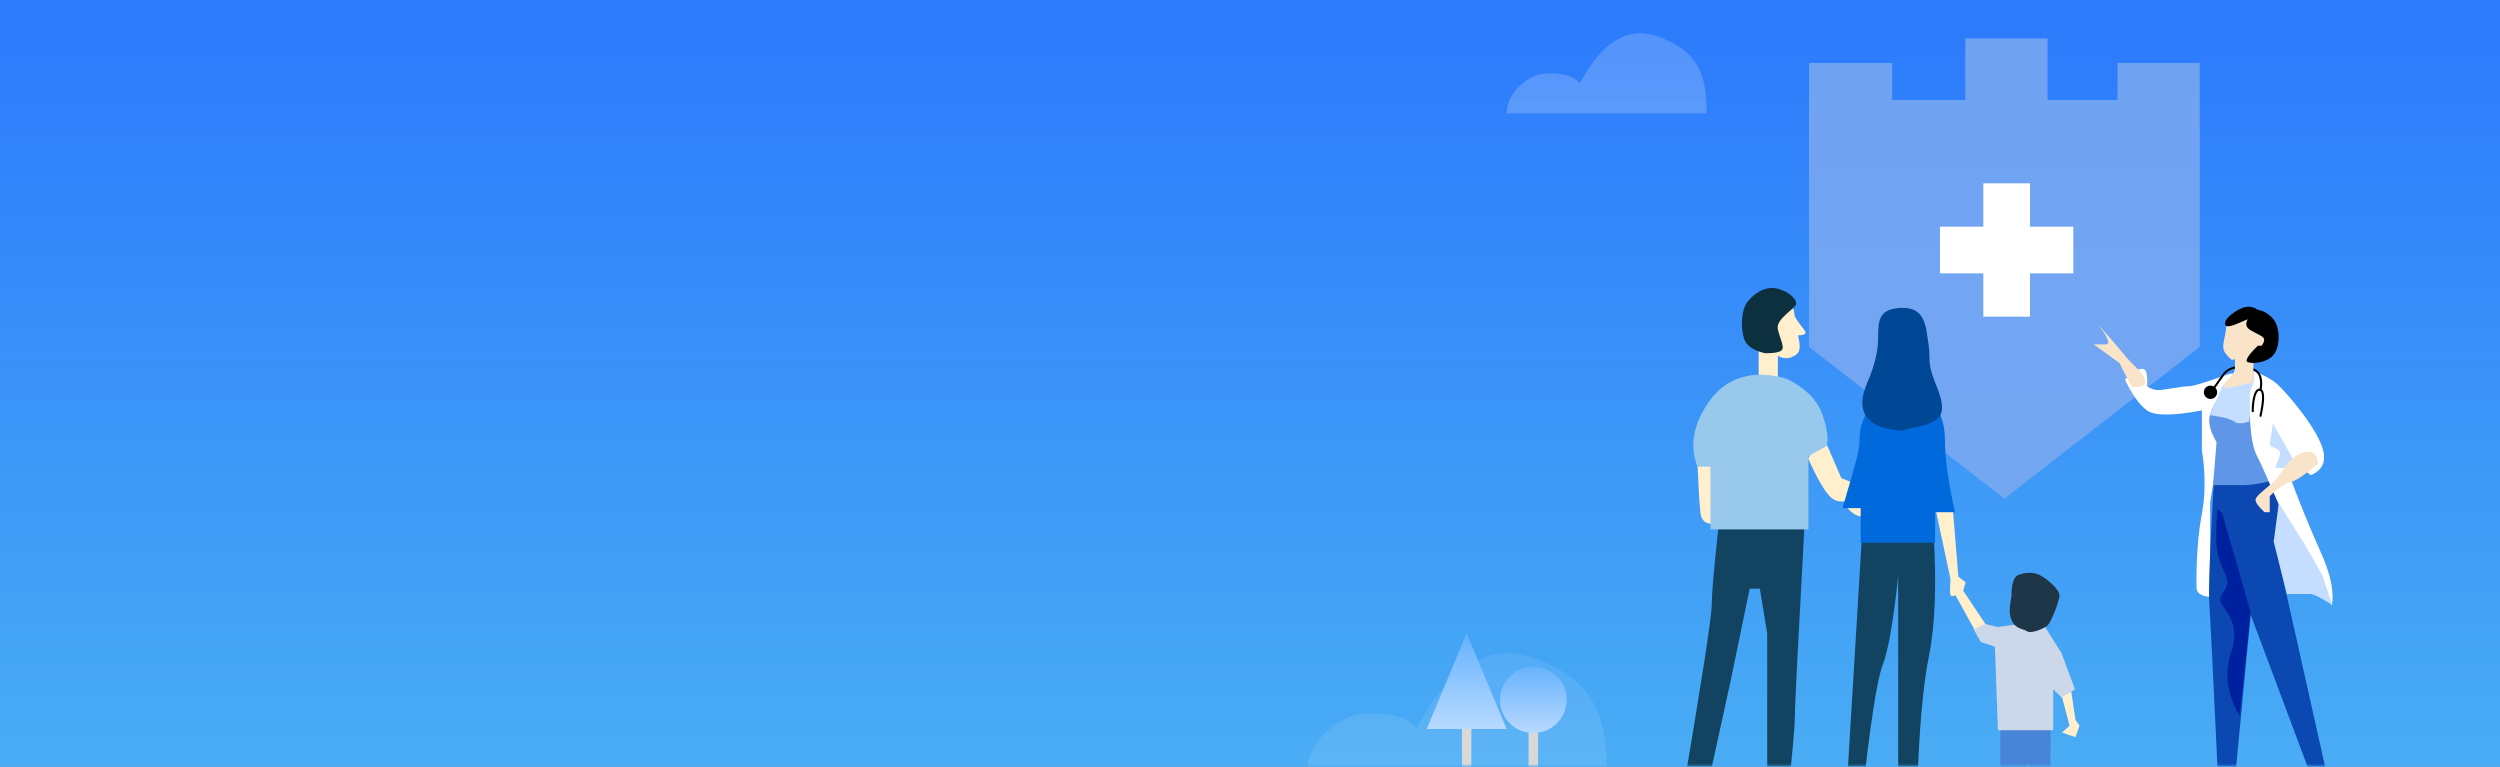<?xml version="1.0" encoding="UTF-8"?>
<svg width="375px" height="115px" viewBox="0 0 375 115" version="1.1" xmlns="http://www.w3.org/2000/svg" xmlns:xlink="http://www.w3.org/1999/xlink">
    <rect x="0" y="0" width="375" height="115" fill="#808080" stroke="none"/>
    <!-- Generator: Sketch 51.3 (57544) - http://www.bohemiancoding.com/sketch -->
    <title>背景 copy</title>
    <desc>Created with Sketch.</desc>
    <defs>
        <linearGradient x1="50%" y1="0%" x2="50%" y2="100%" id="linearGradient-1">
            <stop stop-color="#2D7CFC" offset="0%"></stop>
            <stop stop-color="#49ACF4" offset="100%"></stop>
        </linearGradient>
        <linearGradient x1="66.035%" y1="181.265%" x2="66.035%" y2="6.078%" id="linearGradient-2">
            <stop stop-color="#62D7ED" offset="0%"></stop>
            <stop stop-color="#2D7CFC" offset="99.822%"></stop>
        </linearGradient>
        <polygon id="path-3" points="0 0 375 0 375 115 0 115"></polygon>
        <linearGradient x1="62.661%" y1="100%" x2="62.661%" y2="11.619%" id="linearGradient-5">
            <stop stop-color="#EDF3FB" offset="0%"></stop>
            <stop stop-color="#D6E3F6" offset="100%"></stop>
        </linearGradient>
        <linearGradient x1="62.661%" y1="100%" x2="62.661%" y2="11.619%" id="linearGradient-6">
            <stop stop-color="#EDF3FB" offset="0%"></stop>
            <stop stop-color="#C2DBFF" offset="100%"></stop>
        </linearGradient>
        <linearGradient x1="50%" y1="100%" x2="50%" y2="0%" id="linearGradient-7">
            <stop stop-color="#B8D9FF" offset="0%"></stop>
            <stop stop-color="#65B2FE" offset="100%"></stop>
        </linearGradient>
        <linearGradient x1="50%" y1="100%" x2="50%" y2="0%" id="linearGradient-8">
            <stop stop-color="#B8D9FE" offset="0%"></stop>
            <stop stop-color="#68B3FE" offset="100%"></stop>
        </linearGradient>
    </defs>
    <g id="背景-copy" stroke="none" stroke-width="1" fill="none" fill-rule="evenodd">
        <rect id="Rectangle" fill="url(#linearGradient-1)" x="0" y="0" width="375" height="115"></rect>
        <g id="背景">
            <mask id="mask-4" fill="white">
                <use xlink:href="#path-3"></use>
            </mask>
            <use id="Mask" fill="url(#linearGradient-2)" xlink:href="#path-3"></use>
            <g id="Group-10" mask="url(#mask-4)">
                <g transform="translate(196, 5)">
                    <g id="Group-24-Copy" stroke-width="1" fill="none" transform="translate(56, 0)">
                        <g id="Group-2" transform="translate(19, 0)">
                            <polygon id="Path-2" fill="#81ACF0" opacity="0.798" points="0.354 4.45 12.823 4.45 12.823 9.997 23.792 9.997 23.792 0.77 36.129 0.77 36.129 9.997 46.635 9.997 46.635 4.45 58.959 4.45 58.959 47.033 29.657 69.791 0.354 47.033"></polygon>
                            <g id="Group-16" transform="translate(20, 22)" fill="#FFFFFF">
                                <rect id="Rectangle-20" x="0" y="7" width="20" height="7"></rect>
                                <rect id="Rectangle-20-Copy" transform="translate(10, 10.5) rotate(-270) translate(-10, -10.5) " x="0" y="7" width="20" height="7"></rect>
                            </g>
                        </g>
                        <g id="Group-21" transform="translate(0, 38)">
                            <path d="M19.214,25.764 C20.651,28.942 21.811,30.907 22.691,31.66 C23.572,32.413 24.712,32.413 26.11,31.66 L26.11,29.482 L24.199,28.712 L21.344,22.131 L19.214,25.764 Z" id="Path-37" fill="#FFEFCD"></path>
                            <path d="M2.549,25.036 C2.756,29.873 2.932,32.855 3.075,33.982 C3.218,35.109 3.879,35.639 5.057,35.572 L5.49,34.793 L5.057,26.812 L2.549,25.036 Z" id="Path-38" fill="#FFEFCD"></path>
                            <polygon id="Path-40" fill="#FFEFCD" points="11.797 9.612 11.797 13.944 14.682 13.555 14.682 8.752"></polygon>
                            <path d="M16.863,3.192 C17.22,3.357 17.026,4.143 17.319,4.645 C17.903,5.646 18.836,6.604 18.836,6.875 C18.836,7.146 18.458,7.292 17.703,7.313 C18.03,8.607 18.03,9.474 17.703,9.914 C17.213,10.573 15.496,11.351 14.175,9.914 C12.854,8.476 11.977,4.42 12.415,3.914 C12.854,3.408 15.794,2.698 16.863,3.192 Z" id="Path-39" fill="#FFEFCD"></path>
                            <path d="M12.785,9.99 C10.973,9.581 9.908,8.836 9.588,7.756 C9.109,6.137 9.115,3.411 10.24,2.118 C11.365,0.826 12.916,-0.129 14.666,0.309 C16.416,0.747 17.438,1.876 17.438,2.554 C17.438,3.232 14.343,4.817 14.666,6.333 C14.989,7.849 15.653,8.895 15.321,9.443 C15.1,9.808 14.254,9.99 12.785,9.99 Z" id="Path-18" fill="#0C303E"></path>
                            <path d="M3.784,76.558 L0.168,77.407 C3.231,59.334 4.762,49.45 4.762,47.756 C4.762,46.062 5.096,42.209 5.762,36.198 L18.652,36.198 C17.693,53.696 17.214,63.196 17.214,64.698 C17.214,66.199 16.833,70.33 16.07,77.091 L13.081,77.407 L13.081,52.015 L11.973,45.298 L10.449,45.298 C8.573,54.388 7.636,58.934 7.636,58.934 C7.636,58.934 6.352,64.808 3.784,76.558 Z" id="Path-20" fill="#124361"></path>
                            <path d="M3.443,18.681 C5.82,14.395 8.654,13.691 10.444,13.33 C12.233,12.97 15.212,13.408 16.343,13.998 C17.473,14.588 20.326,16.148 21.387,19.237 C22.095,21.296 22.299,22.854 21.998,23.911 L19.261,25.42 L19.261,36.413 L4.575,36.413 L4.575,26.999 L2.609,26.999 C1.581,24.311 1.859,21.539 3.443,18.681 Z" id="Path-19" fill="#98C8EC"></path>
                            <path d="M24.998,33.076 C25.803,33.998 26.548,34.459 27.23,34.459 C27.913,34.459 28.5,33.257 28.989,30.854 L26.165,30.854 L24.998,33.076 Z" id="Path-41" fill="#FFEFCD"></path>
                        </g>
                        <g id="Group-19" transform="translate(38, 70)">
                            <path d="M0.212,0.783 L2.579,11.886 C2.48,13.3 2.48,14.098 2.579,14.279 C2.679,14.46 2.926,14.46 3.322,14.279 L7.205,21.341 L8.028,18.917 L4.476,13.599 L4.843,12.344 L3.756,11.506 L2.943,1.562 L0.212,0.783 Z" id="Path-17" fill="#FFEFCD"></path>
                            <polygon id="Path-16" fill="#FFEFCD" points="19.309 29.574 20.436 33.848 19.309 34.888 21.327 35.582 21.925 33.848 21.327 32.992 20.436 27.042"></polygon>
                            <polygon id="Path-13" fill="#4884D8" points="10.055 35.018 10.055 41.748 12.791 41.748 14.212 39.519 14.83 41.748 17.57 41.748 17.57 33.877 10.055 33.361"></polygon>
                            <path d="M12.937,18.607 L9.645,19.045 L7.79,18.607 L6.049,19.41 L7.142,21.306 L9.232,22.003 L9.692,34.525 L17.983,34.525 L17.983,28.406 L19.221,29.612 L21.246,28.406 C19.896,24.77 19.221,22.951 19.221,22.951 C19.221,22.951 18.307,21.503 16.48,18.607 L12.937,18.607 Z" id="Path-11" fill="#CCD7EA"></path>
                            <path d="M11.728,18 C11.114,16.582 11.728,14.824 11.728,14.296 C11.728,13.768 11.731,11.616 12.777,11.229 C13.822,10.841 14.951,10.794 15.906,11.229 C16.861,11.663 18.922,13.375 18.922,14.296 C18.922,15.216 17.66,18.271 17.177,18.772 C16.694,19.273 14.667,20.111 14.062,19.692 C13.457,19.273 12.341,19.418 11.728,18 Z" id="Path-10" fill="#1F3649"></path>
                        </g>
                        <g id="Group-20" transform="translate(23, 41)">
                            <path d="M4.279,34.633 L1.896,73.995 L4.279,73.995 C5.521,62.654 6.561,55.908 7.398,53.756 C8.236,51.604 9.011,47.16 9.726,40.423 L9.726,72.458 L12.581,72.458 C12.851,63.543 13.444,56.824 14.359,52.301 C15.275,47.778 15.501,41.651 15.037,33.921 L7.398,33.039 L4.279,34.633 Z" id="Path-5" fill="#124361"></path>
                            <path d="M4.556,16.847 C3.607,18.909 4.216,19.931 3.646,22.209 C3.255,23.778 2.498,26.448 1.376,30.219 L4.104,30.219 L4.104,35.412 L15.272,35.412 L15.272,30.834 L18.243,30.834 C17.239,26.267 16.737,22.657 16.737,20.005 C16.737,17.354 16.045,15.622 14.659,14.811 L7.353,13.854 C6.423,13.821 5.491,14.819 4.556,16.847 Z" id="Path-4" fill="#0069DB"></path>
                            <path d="M5.097,11.393 C6.301,8.633 6.626,6.622 6.69,5.454 C6.823,3.014 6.324,0.676 9.364,0.255 C13.855,-0.369 13.855,2.911 14.251,5.454 C14.646,7.997 14.042,7.997 15.102,10.95 C15.553,12.209 16.752,14.563 16.124,16.148 C15.277,18.284 9.169,18.284 10.709,18.704 C12.892,18.284 1.377,19.917 5.097,11.393 Z" id="Path-3" fill="#004795"></path>
                        </g>
                        <g id="Group-23-Copy" transform="translate(80, 79) scale(-1, 1) translate(-80, -79) translate(62, 41)">
                            <g id="Group-22">
                                <path d="M15.522,10.047 C18.95,11.306 21.004,11.935 21.683,11.935 C22.702,11.935 25.416,12.516 26.251,12.516 C26.807,12.516 27.374,12.323 27.952,11.935 C27.828,10.191 28.057,9.319 28.641,9.319 C29.224,9.319 30.096,9.852 31.258,10.918 C30.189,13.193 29.087,14.741 27.952,15.563 C26.818,16.384 24.073,16.384 19.718,15.563 C19.718,19.602 19.718,21.622 19.718,21.622 C19.718,21.622 18.812,26.287 19.718,31.066 C20.624,35.845 20.525,40.986 20.525,42.156 C20.525,42.936 19.841,43.407 18.475,43.567 L18.475,29.351 C17.724,24.724 17.349,22.411 17.349,22.411 C17.349,22.411 17.349,21.058 17.349,18.351 L16.848,12.924 L14.938,10.047 L15.522,10.047 Z" id="Path-47" fill="#FFFFFF"></path>
                                <path d="M17.937,26.568 C18.519,36.519 18.743,42.457 18.607,44.382 C18.471,46.307 18.003,55.748 17.203,72.704 L14.933,72.704 L12.396,46.214 L2.79,71.883 L0.721,71.277 L8.716,35.589 C8.364,32.005 8.188,29.937 8.188,29.385 C8.188,28.833 8.541,27.616 9.246,25.734 L17.937,26.568 Z" id="Path-49" fill="#0B48B2"></path>
                                <path d="M16.399,12.244 C17.883,14.51 18.625,16.105 18.625,17.03 C18.625,17.954 18.256,19.048 17.518,20.312 L18.042,26.774 C16.709,26.774 15.304,26.774 13.825,26.774 C12.347,26.774 10.757,26.529 9.057,26.038 L11.787,17.03 L11.129,11.805 L11.787,11.282 L16.399,12.244 Z" id="Path-48" fill="#6096E8"></path>
                                <path d="M12.605,17.224 C13.639,17.596 14.399,17.596 14.885,17.224 C15.37,16.852 16.579,16.534 18.511,16.271 L16.535,11.698 C15.756,11.698 15.034,11.698 14.368,11.698 C13.703,11.698 12.908,11.543 11.985,11.231 L12.605,17.224 Z" id="Path-54" fill="#C5DDFF"></path>
                                <path d="M3.384,25.276 C1.389,24.442 0.89,22.849 1.888,20.497 C3.384,16.969 7.596,12.261 8.674,11.4 C9.393,10.826 10.503,10.238 12.004,9.637 L12.004,11.4 C12.348,12.183 12.521,12.92 12.521,13.61 C12.521,14.646 12.707,20.04 11.449,22.392 C10.191,24.745 7.819,31.095 6.507,32.678 C5.194,34.26 3.017,38.15 1.888,40.68 C1.135,42.366 0.589,43.772 0.249,44.898 C-0.171,42.877 0.375,40.186 1.888,36.826 C3.4,33.465 4.878,29.86 6.321,26.011 L4.579,24.308 L3.384,25.276 Z" id="Path-51" fill="#FFFFFF"></path>
                                <path d="M11.072,16.343 C11.089,16.425 11.036,16.505 10.953,16.523 C10.87,16.54 10.788,16.488 10.77,16.406 C10.239,13.952 10.239,12.624 10.858,12.355 C11.336,12.146 11.705,12.519 11.94,13.265 C12.136,13.884 12.245,14.767 12.245,15.676 C12.245,15.76 12.176,15.828 12.09,15.828 C12.005,15.828 11.936,15.76 11.936,15.676 C11.936,14.795 11.832,13.941 11.646,13.355 C11.458,12.76 11.226,12.526 10.983,12.632 C10.58,12.808 10.58,14.067 11.072,16.343 Z" id="Path-57" fill="#000000" fill-rule="nonzero"></path>
                                <path d="M11.055,12.372 C11.068,12.454 11.01,12.532 10.926,12.545 C10.842,12.557 10.763,12.501 10.75,12.418 C10.478,10.689 10.914,9.602 12.072,9.212 C13.93,8.587 15.762,8.865 16.621,10.119 C17.209,10.976 17.724,11.705 18.166,12.306 C18.216,12.374 18.201,12.468 18.132,12.517 C18.063,12.567 17.966,12.551 17.916,12.484 C17.472,11.88 16.955,11.148 16.365,10.288 C15.599,9.17 13.913,8.914 12.171,9.499 C11.18,9.833 10.803,10.772 11.055,12.372 Z" id="Path-77" fill="#000000" fill-rule="nonzero"></path>
                                <path d="M11.989,8.418 L11.989,11.382 L16.3,12.283 L16.3,11.382 C15.268,10.519 14.753,9.809 14.753,9.253 C14.753,8.696 14.753,7.684 14.753,6.215 L11.989,6.628 L11.989,8.418 Z" id="Path-46" fill="#F9E4C9"></path>
                                <ellipse id="Oval-3" fill="#000000" cx="18.424" cy="12.843" rx="1" ry="1"></ellipse>
                                <path d="M16.078,3.198 C16.283,5.134 16.948,6.075 16.078,7.139 C15.498,7.849 15.151,8.109 15.038,7.92 C13.893,7.92 13.128,7.92 12.741,7.92 C12.354,7.92 11.274,7.133 9.502,5.559 L10.409,3.198 L12.79,1.75 L15.508,1.75 C15.751,1.425 15.941,1.908 16.078,3.198 Z" id="Path-45" fill="#F9E4C9"></path>
                                <path d="M12.841,8.319 C12.14,8.599 10.027,8.459 8.987,7.252 C7.946,6.046 7.946,3.116 8.987,1.887 C9.68,1.068 10.46,0.6 11.325,0.481 C12.178,-0.139 13.156,-0.139 14.259,0.481 C15.914,1.411 16.452,2.301 16.183,2.785 C16.004,3.107 15.19,2.936 13.742,2.271 L12.841,1.887 C13.246,2.587 13.094,3.142 12.387,3.552 C11.325,4.168 10.376,4.47 10.376,4.93 C10.376,5.236 10.509,5.546 10.774,5.86 L11.325,5.86 C12.803,7.312 13.308,8.132 12.841,8.319 Z" id="Path-44" fill="#000000"></path>
                                <path d="M16.665,30.991 L17.391,30.322 C17.633,33.315 17.633,35.483 17.391,36.826 C17.028,38.839 15.898,40.205 15.898,41.378 C15.898,42.55 17.572,43.367 16.735,44.642 C15.898,45.916 14.865,47.073 14.865,49.348 C14.865,51.623 15.898,52.239 15.898,55.222 C15.898,57.211 15.281,59.27 14.046,61.399 L12.411,45.861 C13.527,41.876 14.387,38.864 14.992,36.826 C15.596,34.787 16.154,32.842 16.665,30.991 Z" id="Path-50" fill="#00219F"></path>
                                <path d="M9.052,17.519 C9.351,19.275 9.5,20.324 9.5,20.663 C9.5,21.173 7.987,21.231 7.987,21.885 C7.987,22.321 8.24,23.087 8.744,24.183 L6.91,24.183 L5.867,23.193 L9.052,17.519 Z" id="Path-52" fill="#C5DDFF"></path>
                                <path d="M0.156,44.748 C1.879,43.647 2.985,43.096 3.473,43.096 C3.962,43.096 5.13,43.096 6.976,43.096 L8.949,35.249 L8.18,29.491 C6.061,32.872 4.851,34.791 4.552,35.249 C4.253,35.707 3.288,37.383 1.655,40.279 L0.156,44.748 Z" id="Path-53" fill="#C5DDFF"></path>
                                <path d="M2.342,23.597 C2.342,21.987 3.097,21.425 4.608,21.912 C6.875,22.643 7.616,24.968 8.789,26.098 C9.961,27.229 11.669,28.364 11.669,28.976 C11.669,29.384 11.221,30.001 10.326,30.828 L9.54,30.828 L9.54,28.423 C8.355,27.235 7.355,26.551 6.539,26.37 C5.723,26.189 4.324,25.265 2.342,23.597 Z" id="Path-55" fill="#F9E4C9"></path>
                                <path d="M28.226,11.227 C28.226,10.039 29.876,9.039 31.169,7.439 C32.032,6.372 33.444,4.732 35.407,2.519 C33.763,4.613 33.352,5.66 34.174,5.66 C34.996,5.66 35.587,5.66 35.947,5.66 L32.087,8.451 C30.868,10.825 30.259,12.012 30.259,12.012 C30.259,12.012 28.226,12.416 28.226,11.227 Z" id="Path-56" fill="#F9E4C9"></path>
                            </g>
                        </g>
                    </g>
                    <path d="M30,12 C30,9.296 32.768,6 36.345,6 C38.729,6 40.27,6.507 40.966,7.52 C44.287,1.27 48.174,-1.084 52.627,0.458 C59.306,2.771 59.984,7.076 59.984,12 C59.984,12 30,12 30,12 Z" id="Path-12" fill="url(#linearGradient-5)" opacity="0.227"></path>
                    <g id="Group-7" stroke-width="1" fill="none" transform="translate(0, 90)">
                        <path d="M0,21 C0,16.945 4.154,12 9.522,12 C13.101,12 15.413,12.76 16.458,14.28 C21.442,4.905 27.276,1.374 33.958,3.687 C43.983,7.156 45,13.613 45,21 C45,21 0,21 0,21 Z" id="Path-12-Copy" fill="url(#linearGradient-6)" opacity="0.119"></path>
                        <g id="Group-5" transform="translate(18, 0)">
                            <polygon id="Triangle" fill="url(#linearGradient-7)" points="6 0 12 14.35 0 14.35"></polygon>
                            <rect id="Rectangle-4" fill="#D8D8D8" x="5.294" y="14.35" width="1.412" height="6.65"></rect>
                        </g>
                        <g id="Group-6" transform="translate(29, 5)">
                            <rect id="Rectangle-4-Copy" fill="#D8D8D8" x="4.286" y="9.244" width="1.429" height="6.756"></rect>
                            <ellipse id="Oval-4" fill="url(#linearGradient-8)" cx="5" cy="4.978" rx="5" ry="4.978"></ellipse>
                        </g>
                    </g>
                </g>
            </g>
        </g>
    </g>
</svg>